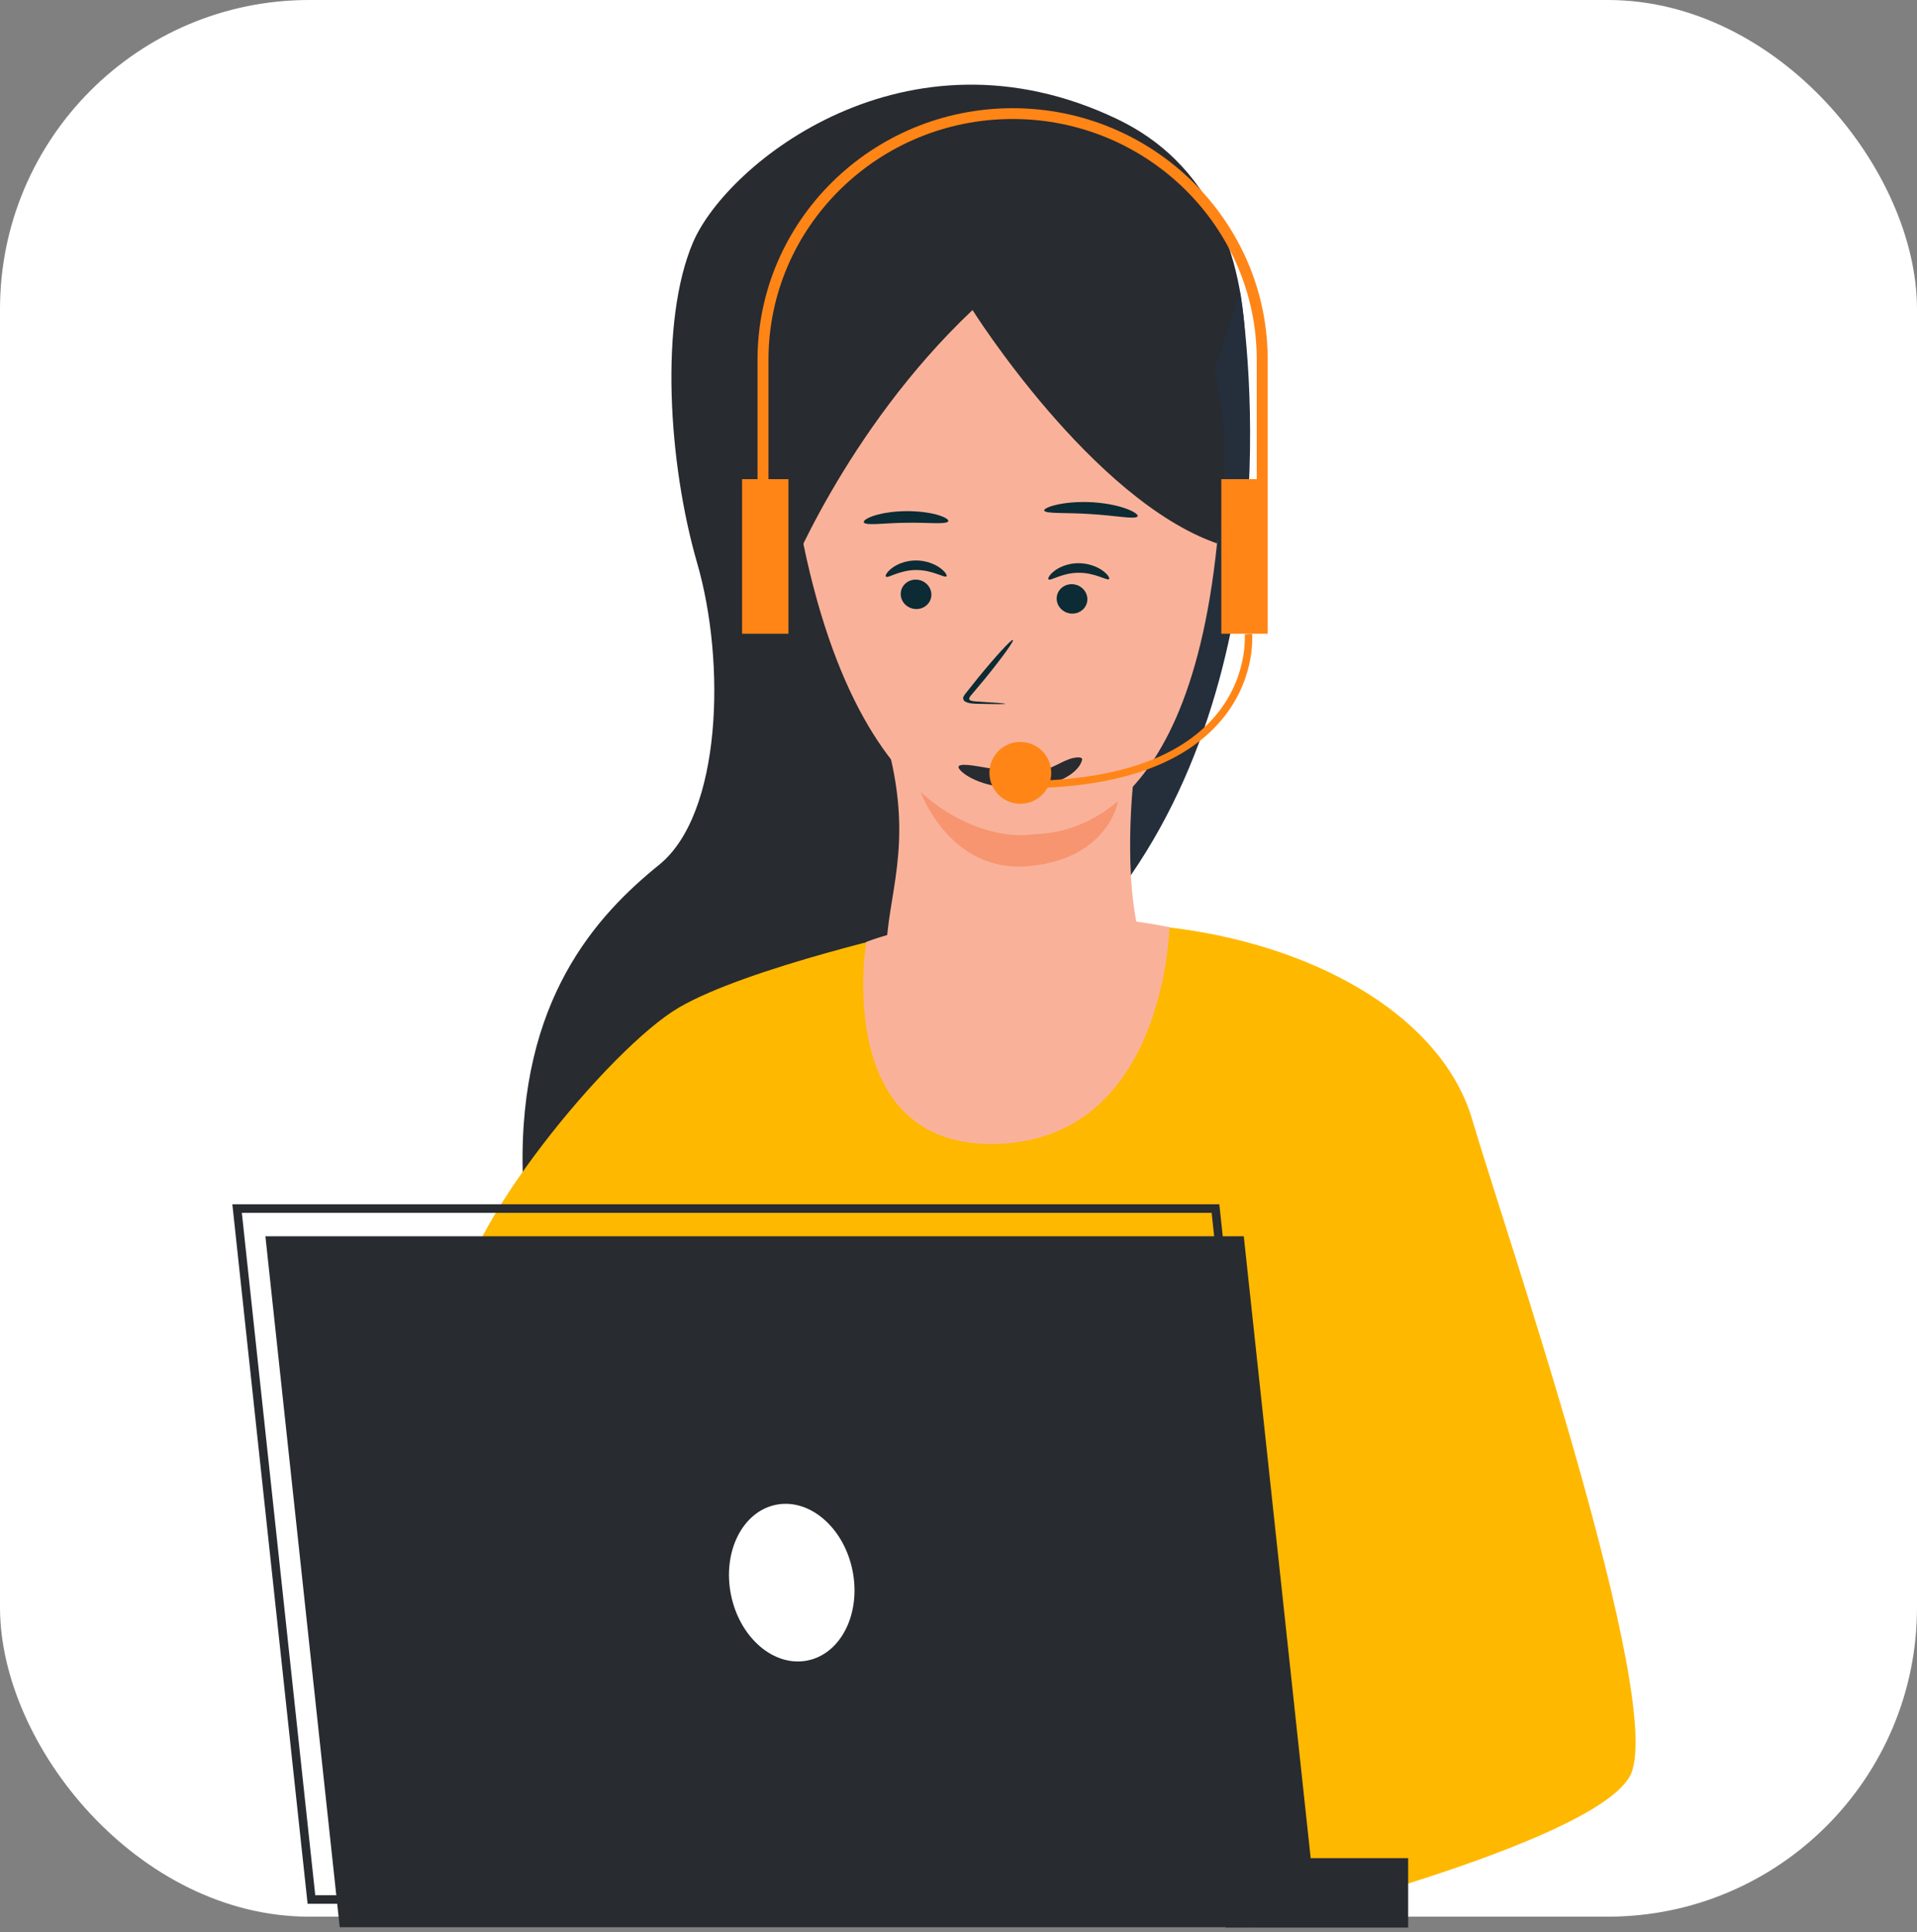 <svg width="124" height="125" viewBox="0 0 124 125" fill="none" xmlns="http://www.w3.org/2000/svg">
<rect x="0" y="0" width="124" height="125" fill="#808080" stroke="none"/>
<rect width="124" height="124" rx="20" fill="white"/>
<path d="M78.719 35.133C78.719 35.133 85.862 14.183 72.23 7.688C58.597 1.193 47.022 10.582 44.836 15.662C42.649 20.742 43.229 29.98 45.093 36.421C46.959 42.862 46.687 52.67 42.635 55.949C38.585 59.228 33.561 64.676 33.809 75.762C33.964 82.641 60.878 58.167 60.878 58.167L78.719 35.133Z" fill="#282B30"/>
<path d="M59.564 60.103C59.564 60.103 48.358 62.586 43.911 65.186C39.464 67.784 29.587 79.74 29.587 84.881C29.587 90.021 72.779 94.825 72.779 94.825L80.966 124.713C80.966 124.713 102.798 119.386 105.397 114.967C107.997 110.548 97.105 78.882 95.242 72.474C93.34 65.936 85.515 61.377 76.418 60.103C67.322 58.829 59.564 60.103 59.564 60.103Z" fill="#FFB800"/>
<path d="M75.641 59.978C75.641 59.978 75.389 73.597 64.588 74.001C53.788 74.406 56.036 60.938 56.036 60.938C56.036 60.938 63.936 57.739 75.641 59.978Z" fill="#F9B299"/>
<path d="M80.212 18.889C80.212 18.889 84.033 40.793 73.153 56.616C61.884 73.002 80.212 18.889 80.212 18.889Z" fill="#252E3B"/>
<path d="M73.325 50.359C73.325 50.359 72.573 56.873 73.827 60.925C75.082 64.976 57.312 65.088 57.324 61.757C57.334 57.972 59.14 54.811 57.438 48.325C55.737 41.839 73.325 50.359 73.325 50.359Z" fill="#F9B299"/>
<path d="M59.54 51.206C59.54 51.206 65.151 57.051 72.325 51.817C72.325 51.817 71.732 55.552 66.572 56.035C61.412 56.517 59.54 51.206 59.54 51.206Z" fill="#F79570"/>
<path d="M66.567 11.314C66.567 11.314 80.745 15.51 78.72 35.187C76.695 54.863 67.435 53.85 66.567 53.995C65.699 54.14 54.703 54.863 51.231 30.991C47.759 7.119 66.567 11.314 66.567 11.314Z" fill="#F9B299"/>
<path d="M62.907 20.058C62.907 20.058 70.611 32.314 78.72 35.157C78.72 35.157 83.148 14.593 64.861 10.284C46.574 5.976 49.439 31.055 50.804 37.743C50.804 37.743 54.611 27.904 62.907 20.058Z" fill="#282B30"/>
<path d="M80.453 79.98L85.261 124.682H21.975L17.167 79.98H80.453Z" fill="#282B30"/>
<path d="M20.392 122.614H83.124L78.374 78.463H15.643L20.392 122.614ZM83.737 123.167H19.897L15.029 77.912H78.871L83.737 123.167Z" fill="#282B30"/>
<path d="M55.14 101.588C55.709 104.37 54.411 106.983 52.243 107.425C50.074 107.869 47.855 105.975 47.286 103.193C46.718 100.412 48.016 97.799 50.184 97.355C52.353 96.912 54.572 98.808 55.14 101.588Z" fill="white"/>
<path d="M91.086 120.214H79.277V124.707H91.086V120.214Z" fill="#282B30"/>
<path d="M69.401 49.044C69.594 49 69.877 48.965 69.974 49.062C70.009 49.097 70.002 49.138 69.991 49.176C69.764 50.04 68.366 50.792 66.673 50.962C64.98 51.133 63.117 50.71 62.248 49.957C61.63 49.422 62.219 49.389 63.426 49.606C64.663 49.829 65.917 49.937 67.231 49.856C67.979 49.81 68.713 49.2 69.401 49.044Z" fill="#282B30"/>
<path d="M66 51V50.526C71.814 50.526 75.987 49.191 78.4 46.557C80.749 43.995 80.518 41.072 80.516 41.042L80.989 41C81 41.126 81.246 44.148 78.759 46.868C76.252 49.61 71.959 51 66 51Z" fill="#FF8517"/>
<path d="M68 50C68 51.105 67.105 52 65.999 52C64.894 52 64 51.105 64 50C64 48.895 64.894 48 65.999 48C67.105 48 68 48.895 68 50Z" fill="#FF8517"/>
<path d="M82 31H81.291V23.27C81.291 14.684 74.207 7.699 65.501 7.699C56.793 7.699 49.709 14.684 49.709 23.27V31H49V23.27C49 14.299 56.402 7 65.501 7C74.598 7 82 14.299 82 23.27V31Z" fill="#FF8517"/>
<path d="M82 31H79V41H82V31Z" fill="#FF8517"/>
<path d="M51 31H48V41H51V31Z" fill="#FF8517"/>
<path d="M58.263 38.398C58.244 38.923 58.674 39.372 59.222 39.401C59.768 39.43 60.227 39.029 60.246 38.505C60.264 37.98 59.835 37.53 59.289 37.501C58.741 37.472 58.281 37.873 58.263 38.398Z" fill="#0C2B34"/>
<path d="M57.307 37.305C57.43 37.434 58.183 36.877 59.253 36.879C60.321 36.867 61.107 37.417 61.222 37.286C61.279 37.228 61.154 36.994 60.812 36.745C60.475 36.498 59.902 36.257 59.235 36.259C58.569 36.263 58.008 36.508 57.687 36.76C57.357 37.012 57.246 37.246 57.307 37.305Z" fill="#0C2B34"/>
<path d="M68.351 38.693C68.333 39.218 68.762 39.667 69.31 39.696C69.857 39.725 70.316 39.325 70.335 38.8C70.353 38.275 69.924 37.825 69.377 37.796C68.829 37.767 68.37 38.168 68.351 38.693Z" fill="#0C2B34"/>
<path d="M67.824 37.481C67.946 37.611 68.7 37.053 69.769 37.056C70.838 37.044 71.623 37.594 71.74 37.463C71.796 37.405 71.672 37.171 71.329 36.922C70.992 36.674 70.418 36.433 69.752 36.436C69.086 36.44 68.525 36.685 68.202 36.936C67.875 37.188 67.763 37.423 67.824 37.481Z" fill="#0C2B34"/>
<path d="M67.549 33.044C67.679 33.249 69.001 33.151 70.555 33.259C72.113 33.348 73.366 33.608 73.572 33.423C73.664 33.335 73.446 33.141 72.939 32.943C72.437 32.745 71.636 32.556 70.703 32.496C69.77 32.438 68.916 32.523 68.35 32.654C67.78 32.785 67.493 32.946 67.549 33.044Z" fill="#0C2B34"/>
<path d="M55.911 33.836C56.192 34.004 57.29 33.829 58.612 33.822C59.933 33.792 61.053 33.934 61.311 33.758C61.424 33.673 61.247 33.505 60.758 33.345C60.277 33.187 59.47 33.057 58.562 33.069C57.654 33.083 56.866 33.236 56.407 33.408C55.941 33.58 55.786 33.754 55.911 33.836Z" fill="#0C2B34"/>
<path d="M65.026 45.535C65.03 45.507 64.366 45.454 63.288 45.39C63.015 45.377 62.757 45.351 62.711 45.265C62.646 45.173 62.761 45.037 62.893 44.889C63.149 44.582 63.418 44.261 63.701 43.924C64.822 42.55 65.635 41.419 65.515 41.399C65.395 41.378 64.389 42.476 63.267 43.85C62.997 44.189 62.739 44.512 62.493 44.821C62.39 44.965 62.212 45.128 62.352 45.319C62.425 45.413 62.626 45.482 62.801 45.504C62.976 45.528 63.129 45.53 63.265 45.534C64.349 45.561 65.022 45.563 65.026 45.535Z" fill="#0C2B34"/>
</svg>
